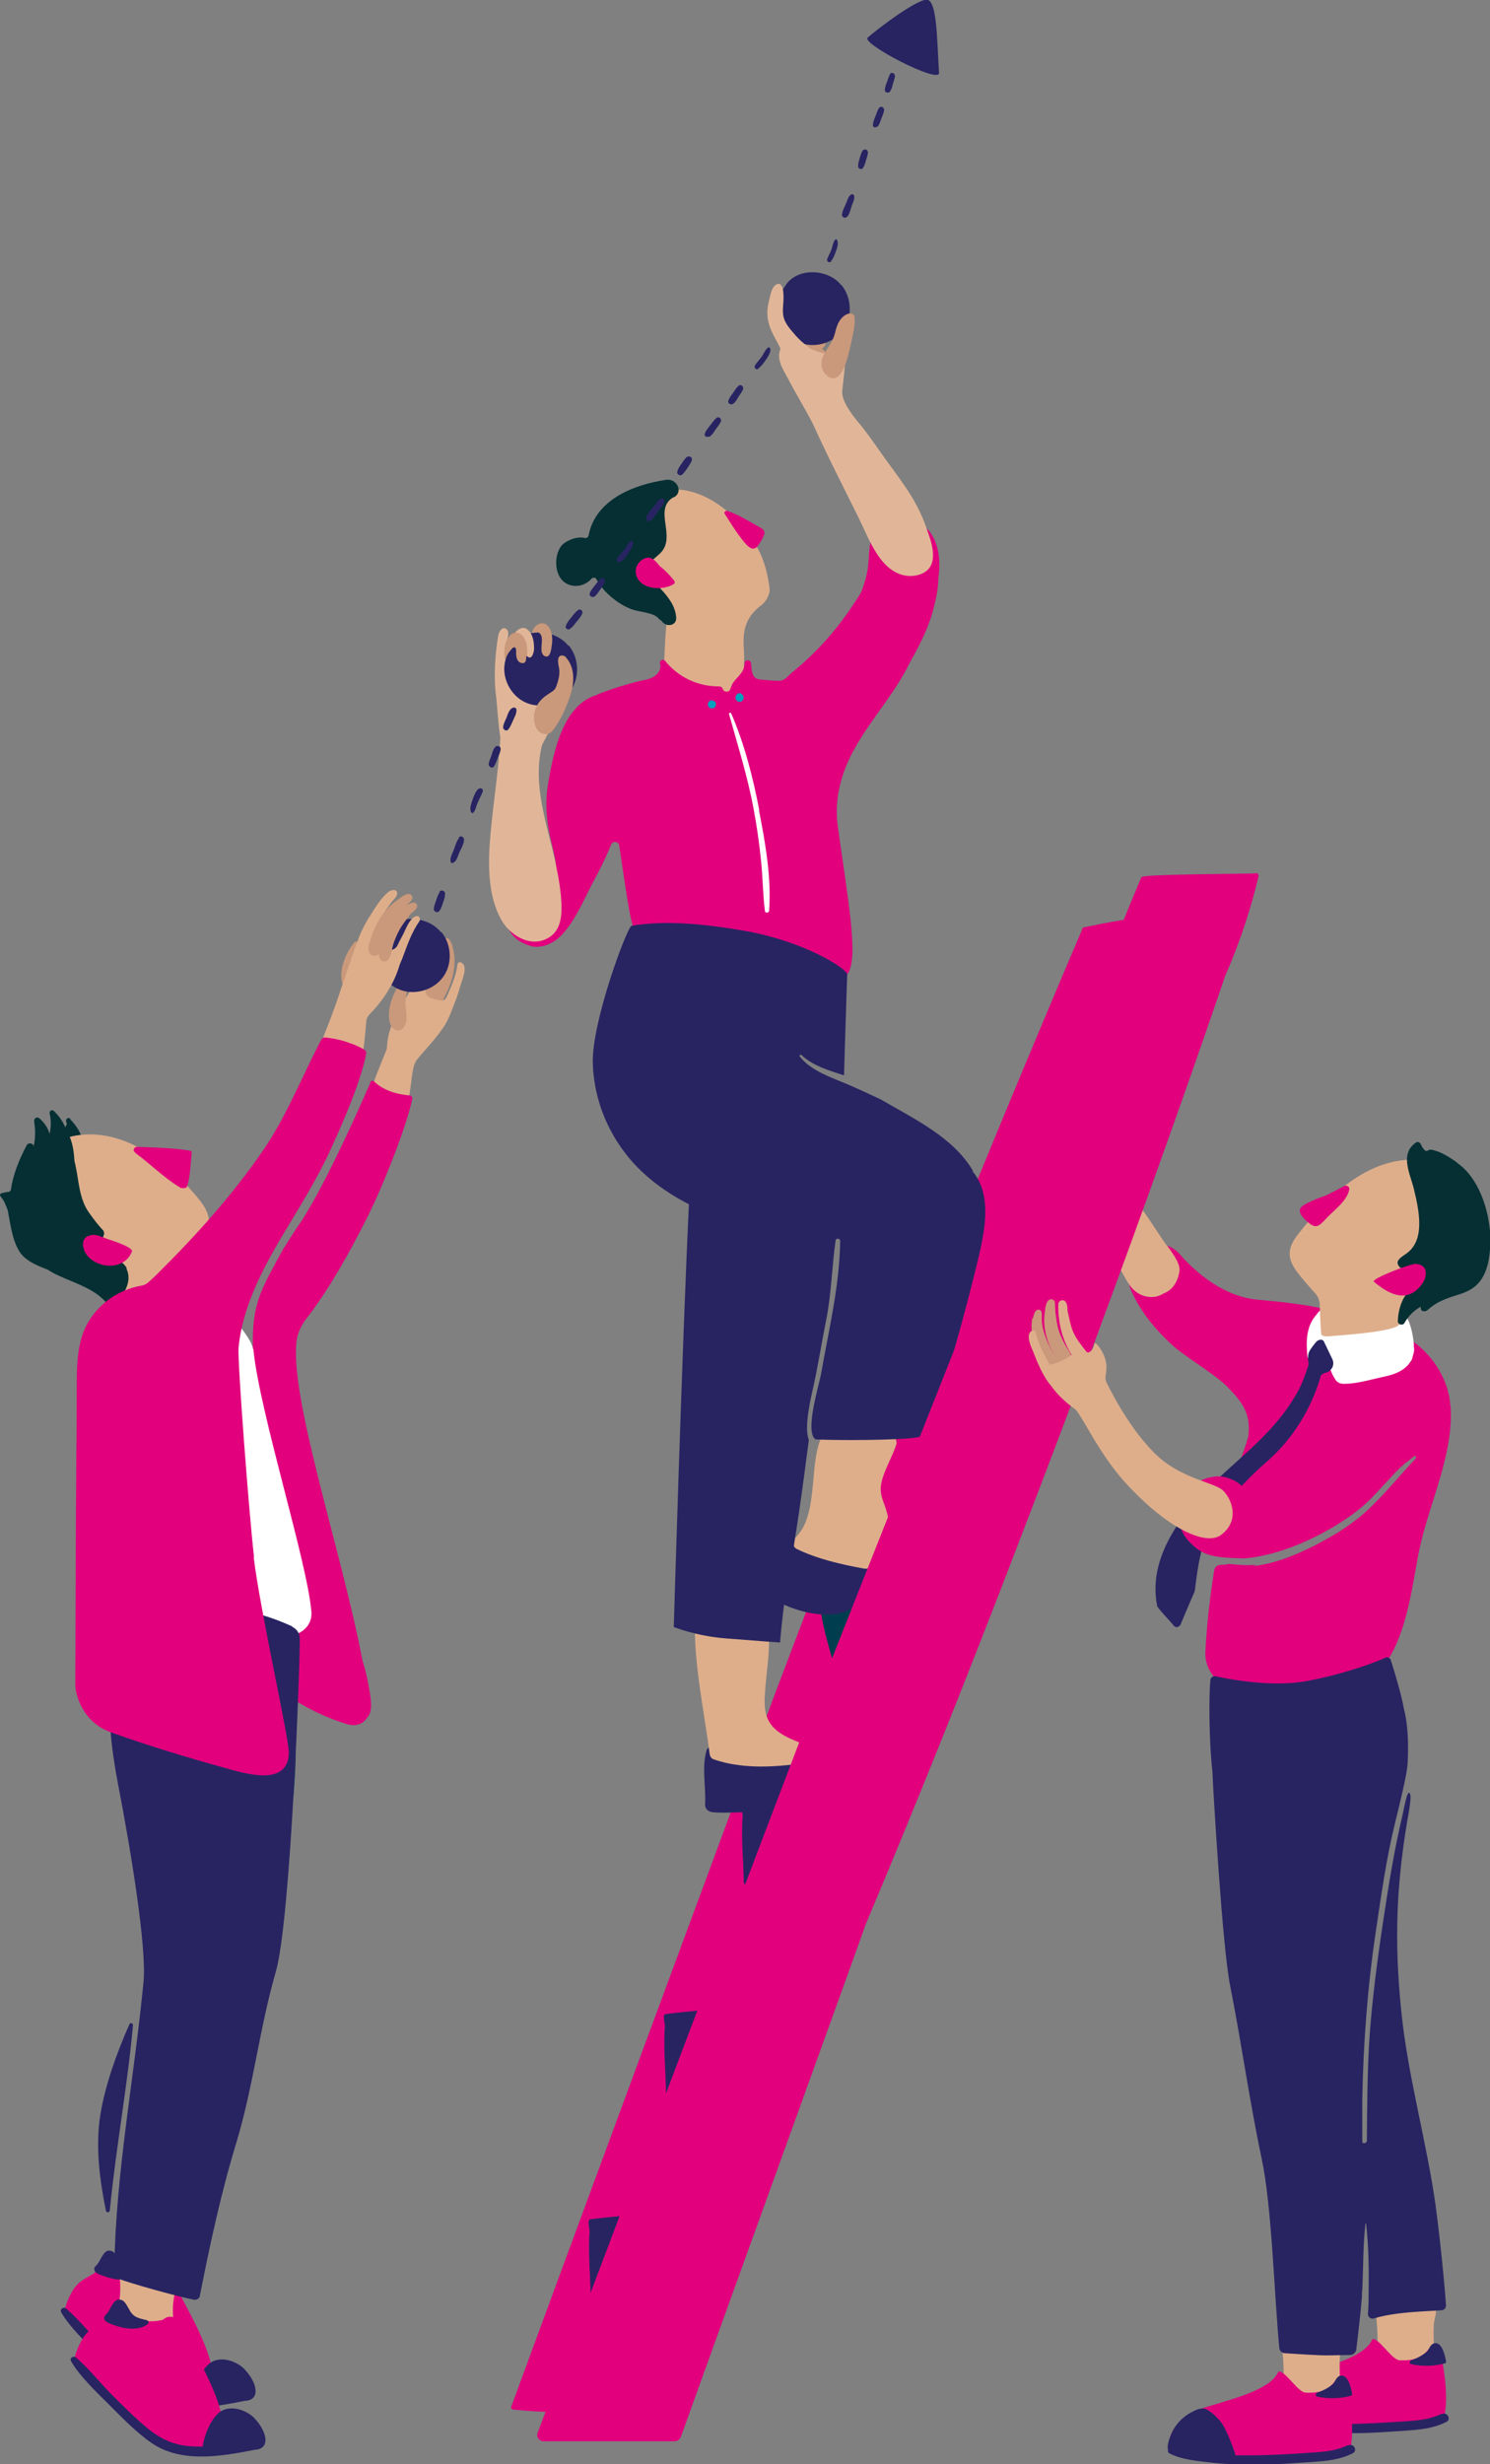 <?xml version="1.0" encoding="UTF-8"?>
<svg id="Layer_2" data-name="Layer 2" xmlns="http://www.w3.org/2000/svg" viewBox="0 0 42.35 70">
  <rect x="0" y="0" width="42.35" height="70" fill="#808080" stroke="none"/>
  <defs>
    <style>
      .cls-1 {
        fill: #e1b698;
      }

      .cls-1, .cls-2, .cls-3, .cls-4, .cls-5, .cls-6, .cls-7, .cls-8, .cls-9 {
        stroke-width: 0px;
      }

      .cls-2 {
        fill: #282462;
      }

      .cls-3 {
        fill: #052f33;
      }

      .cls-4 {
        fill: #003e4f;
      }

      .cls-5 {
        fill: #fff;
      }

      .cls-6 {
        fill: #deae8b;
      }

      .cls-7 {
        fill: #ca987a;
      }

      .cls-8 {
        fill: #e2007d;
      }

      .cls-9 {
        fill: #00a2bd;
      }
    </style>
  </defs>
  <g id="Layer_1-2" data-name="Layer 1">
    <g>
      <path class="cls-6" d="m20.96,14.8c-.52-.56-1.32-1.03-2.11-.86-.11.02-.21.06-.3.1-.66.24-1.07,1.01-1.05,1.71.01.43.15.91.45,1.23.28.3.69.3,1.04.42-.09.51-.09,1.03-.12,1.54-.02.32-.01.6.25.82.47.39,1.47.57,1.86,0,.22-.32.15-.54.17-1.05.02-.37-.19-1.01.48-1.51.16-.12.27-.34.24-.52-.12-.85-.38-1.31-.92-1.88Z"/>
      <path class="cls-8" d="m21.73,15.12c-.02-.09-.1-.12-.17-.16-.27-.15-.57-.34-.87-.44-.05-.03-.13.02-.09.08.17.26.32.52.56.81.1.12.24.26.37.11.05-.06.21-.31.2-.4Z"/>
      <path class="cls-3" d="m19.15,14.13c.29-.16.08-.54-.21-.5-.96.14-2.02.58-2.21,1.58-.01.05-.06.09-.12.07-.22-.05-.53.08-.65.22-.19.24-.21.69-.01.95.2.25.57.25.8.05.02-.02.04-.03.06-.06.04-.04.11-.04.14.01.1.18.23.34.39.48.18.16.37.28.59.37.22.09.64.09.79.27.02.03.05.05.08.06,0,0,.01.02.02.03.12.16.41.12.4-.11-.04-.63-.75-1-.8-1.29-.06-.34.31-.42.45-.68.26-.47-.27-1.15.28-1.46Z"/>
      <path class="cls-8" d="m19.16,16.49c-.12-.14-.25-.29-.4-.4-.11-.14-.24-.29-.4-.24-.17.05-.31.23-.29.41.05.49.76.54,1.08.33.03-.02.04-.06.01-.09Z"/>
      <path class="cls-8" d="m26.35,15.06s-.04,0-.04.02c.02.14.05.27.09.4,0,0-.02.01-.02.02,0,.05-.01.11-.02.16,0-.02-.02-.04-.03-.06,0-.01-.01-.02-.02-.02,0-.01-.02-.03-.04-.03-.34-.08-.78-.1-1.11.07-.01-.02-.04-.02-.06,0,0,.02-.01.03-.02.04,0,0,0,0-.01,0,0,0-.01.02,0,.03-.01.02-.02.05-.04.07-.02-.04-.04-.08-.06-.13,0,0,0-.01-.02-.02-.01-.07-.02-.13-.06-.19,0-.02-.01-.04-.02-.06,0-.02-.04-.03-.06,0,0-.01,0-.02,0-.03,0-.02-.04-.03-.05,0-.08.29-.05.61-.11.91-.04.2-.1.39-.17.58,0,0,0,0,0,0-.52.85-1.15,1.62-1.94,2.26-.13.1-.21.24-.37.26-.11.01-.58-.04-.59-.04-.2-.02-.22-.25-.23-.44,0-.13-.19-.14-.19-.01,0,.28-.26.4-.36.61-.01.03-.03.07-.04.11-.03.1-.18.11-.22,0,0,0,0,0,0,0-.01-.04-.05-.07-.1-.07-.61,0-1.16-.26-1.54-.73-.06-.07-.16,0-.14.08.06.25-.18.42-.41.46,0,0,0,0,0,0-.34.07-.77.19-1.33.4-.02,0-.03.02-.05.03-.98.28-1.24,1.64-1.39,2.51-.11.64-.03,1.2.13,1.83.13.52.15,1.01.11,1.52,0,0,0,0,0,.01-.07.23-.16.45-.32.62-.22.23-.48.24-.7.12-.01-.02-.03-.02-.04-.03-.1-.07-.2-.16-.27-.28-.05-.08-.2-.03-.16.07.13.36.29.64.78.77.1.03.55.08.97-.45.32-.4.52-.88.76-1.34.19-.35.38-.72.53-1.1.05-.11.21-.09.23.03.16,1.07.28,1.95.38,2.25,0,0,0,.01,0,.02-.08.34.26.97.52.65.23-.28.99-.09,1.31-.06.48.05.95.13,1.42.23.91.2,1.54.42,2.37.83.21.1.35-.06.5-.29.31-.46,0-2.1-.29-4.19-.06-.43-.02-.87.1-1.29.34-1.23,1.34-2.14,1.9-3.25.11-.22.53-.9.71-1.58.07-.28.15-.6.15-.92,0,0,0,0,0,0,.08-.51,0-1.08-.32-1.4Z"/>
      <path class="cls-8" d="m32.49,26.06c-.75.07-1.74.3-1.71.29-1.51,3.54-2.98,7.09-4.42,10.66-1.45,3.6-2.86,7.22-4.24,10.86-.78,2.04-6.84,18.45-7.59,20.5-.02.04.02.07.06.08.81.08,1.65.13,2.45-.08.79-.21,2.66-4.25,2.99-5,.43-1,4.29-12.81,4.66-13.83.39-1.06.77-2.12,1.15-3.18,1.52-4.27,2.99-8.57,4.4-12.88.79-2.44,1.57-4.88,2.33-7.33.01-.04-.02-.1-.07-.09Z"/>
      <path class="cls-2" d="m17.79,62.94c-.33.03-.65.06-.98.1-.04,0-.09.03-.08.08,0,.08.01.13.02.21,0,.01,0,.02.01.03-.05.63.02,1.29.03,1.92,0,.07.11.11.15.04.34-.75.64-1.51.93-2.28.02-.05-.03-.11-.08-.1Z"/>
      <path class="cls-2" d="m19.93,57.11c-.33.03-.65.06-.98.1-.04,0-.09.03-.08.08,0,.08.01.13.02.21,0,.01,0,.02.01.03-.05.63.02,1.29.03,1.92,0,.07.11.11.15.04.34-.75.64-1.51.93-2.28.02-.05-.03-.11-.08-.1Z"/>
      <path class="cls-2" d="m22.14,51.13c-.33.03-.65.06-.98.1-.04,0-.09.03-.08.08,0,.08.01.13.02.21,0,.01,0,.02.01.03-.05.63.02,1.29.03,1.92,0,.07.11.11.15.04.34-.75.64-1.51.93-2.28.02-.05-.03-.11-.08-.1Z"/>
      <path class="cls-4" d="m24.35,45.62c-.12-.14-.32-.45-.54-.43-.22.02-.29.28-.42.43-.02-.03-.07-.03-.07.02.04.51.21,1.02.34,1.51.02.06.11.07.14.02.18-.33.36-.66.54-1,.11-.2.18-.35.02-.55Z"/>
      <path class="cls-2" d="m22.25,49.99c-.61-.01-1.23-.06-1.84-.11,0,0-.01,0-.02,0-.01-.05-.02-.1-.04-.15-.04-.13-.23-.14-.27,0-.14.49-.01,1.04-.04,1.54,0,.12.1.2.21.21.32.03.64,0,.96,0,.2,0,.42,0,.61-.08.44-.2.37-.63.62-.96.14-.18.06-.45-.19-.45Z"/>
      <path class="cls-6" d="m22.85,49.55c-.25-.1-.5-.19-.72-.35-.38-.28-.42-.64-.39-1.08.04-.6.15-1.21.11-1.82,0-.15-.22-.19-.26-.04-.02.07-.03.14-.05.21-.48-.13-1.05-.21-1.55-.18-.05-.11-.24-.08-.24.06.02,1.15.27,2.32.42,3.47.01.08.05.14.12.16.75.26,1.6.23,2.37.13.08-.01.13-.06.17-.11.2-.02.26-.36.02-.45Z"/>
      <path class="cls-2" d="m24.61,44.23c-.61.02-1.12-.11-1.66-.38.05-.07-.02-.19-.12-.17-.59.13-.64,1.26-.7,1.73,0,.05.04.12.08.14.49.24,1.2.41,1.74.26.58-.16.6-.81.84-1.25.08-.14-.02-.33-.19-.33Z"/>
      <path class="cls-6" d="m25.47,41.05c.06-.19-.13-.35-.31-.31-.5.12-.94.11-1.44-.01-.12-.03-.21.02-.27.1-.05,0-.11.03-.14.09-.31.8-.05,2.14-.71,2.77-.09.08-.07.25.04.31.6.29,1.26.44,1.92.56.11.02.23-.03.26-.15.13-.49.54-.86.4-1.4-.1-.4-.27-.56-.14-1,.1-.33.28-.63.39-.96Z"/>
      <path class="cls-2" d="m27.66,33.27c-.56-.96-1.67-1.48-2.63-2.04-.3-.14-.6-.28-.9-.41-.46-.2-1.08-.39-1.4-.81-.02-.03.02-.06.05-.04.31.3.78.44,1.21.58.02-.8.09-2.84.09-2.87,0-.15-1.2-.95-2.99-1.25-.99-.17-2.15-.3-3.14-.13-.12.02-1.15,2.76-1.1,3.93.04,1.15.55,2.25,1.38,3.04.4.38.86.69,1.35.94-.2,4.26-.43,12.01-.43,12.01,0,0,.62.25,1.44.32.73.06,1.58.12,1.58.12,0,0,.08-.95.19-1.57.26-1.4.45-2.79.63-4.19-.15-.33.07-1.24.1-1.38.15-.65.25-1.31.38-1.96.16-.77.17-1.54.28-2.32.01-.08.14-.06.13.02-.02,1.28-.32,2.5-.54,3.75-.05.31-.48,1.66-.16,1.88.53.03,2.42.03,2.89-.06.04,0,.32-.09.36-.22.49-1.51.93-3.04,1.31-4.59.21-.86.52-2.04-.11-2.76Z"/>
      <path class="cls-1" d="m15.79,24.51c-.24-1.09-.66-2.2-.39-3.32,0-.03.08-.16.17-.34.05-.52.04-1.02.02-1.55,0,0-.01-.02-.02-.03-.1-.11-.29-.13-.43-.13-.22-.01-.5.02-.71.13,0-.04-.02-.09-.03-.13-.01-.09-.02-.19-.03-.29,0-.1,0-.2,0-.3,0-.12.02-.23.04-.35.02-.1.08-.25-.02-.33-.06-.05-.12-.02-.16.03-.04.05-.06.1-.07.17-.02.11-.17.98-.05,1.79.01.09.06.82.11,1.07,0,.02,0,.04,0,.06-.05.91-.2,1.81-.28,2.72-.07.79-.09,1.73.32,2.44.27.46.89.81,1.39.45.25-.18.31-.5.31-.79,0-.43-.08-.87-.17-1.29Z"/>
      <path class="cls-2" d="m16.15,18.34c-.33-.42-1.11-.53-1.49-.11-.02.02-.02.04,0,.06-.12.11-.21.24-.27.39-.17.45.05.99.46,1.23.42.25,1.01.13,1.32-.24.32-.37.3-.96,0-1.33Z"/>
      <path class="cls-1" d="m14.98,17.87c-.11-.07-.22-.02-.31.07-.02.02-.04.06,0,.08.13.08.23.2.26.36.02.07-.01.19.05.26.14.14.2-.13.2-.21,0-.19-.03-.44-.2-.55Z"/>
      <path class="cls-7" d="m14.98,18.64c.03-.27-.04-.58-.22-.65-.24-.1-.41.22-.42.42,0,.06-.02.23.01.31.01.02.03-.11.19-.28.03-.04.07-.06.09-.05.03.01.04.06.04.09,0,.03,0,.07,0,.1,0,.07.02.15.06.2.04.05.12.07.17.05.06-.03.06-.16.06-.19Z"/>
      <path class="cls-7" d="m15.63,17.87c-.12-.26-.4-.18-.49.04,0,0-.01.05-.02.06,0,.03.16-.02.19,0,.15.09.07.31.08.48,0,.08.03.2.15.2.1,0,.13-.21.14-.3.03-.16.02-.34-.05-.49Z"/>
      <path class="cls-7" d="m16.08,18.66s-.12-.09-.19,0c-.07.1.01.31.01.41,0,.16-.04.29-.09.43-.02.06-.06.11-.11.14-.05.03-.1.07-.15.1-.21.14-.35.33-.37.59-.02.2.05.48.28.52.14.03.22-.05.29-.15.21-.29.37-.66.47-.98.11-.35.12-.77-.14-1.05Z"/>
      <path class="cls-5" d="m21.58,23.01c-.18-.93-.42-1.88-.8-2.75-.01-.03-.07,0-.06.02.25.9.53,1.78.7,2.7.09.48.16.97.21,1.46.05.47.05.95.11,1.43,0,.07.11.08.12,0,.07-.93-.11-1.95-.29-2.86Z"/>
      <path class="cls-6" d="m40.76,65.97c.02-.11.07-.27.05-.38-.07-.27-.41-.22-.62-.22-.24,0-.85-.1-1.05.1-.1.1.06.62,0,1.3-.02.22-.03.33.17.44.16.09.4.19.65.22.02.01.05.02.08.01.31.03.61-.03.74-.3.03-.05.01-.12-.02-.17,0-.16-.03-.83,0-1.01Z"/>
      <path class="cls-8" d="m40.83,66.66c-.3-.12-.16.43-1.04.39-.21,0-.51-.51-.73-.6-.03-.01-.06,0-.07.03-.28.62-1.98.89-2.39,1.11-.42.22-.76.61-.68,1,.01.06,1.57.35,2.78.32,1.54-.03,2.35-.28,2.36-.32.08-.38.03-.91-.03-1.3-.03-.23-.14-.62-.2-.65Z"/>
      <path class="cls-2" d="m40.97,68.57c-.4.2-.86.2-1.3.23-.43.03-.85.05-1.28.06-.2,0-.41,0-.61,0-.07-.23-.24-.67-.37-.88-.09-.14-.37-.43-.54-.45-.09-.01-.21.03-.31.09-.28.13-.51.38-.62.66-.04.1-.12.3-.08.43-.01.03,0,.07.03.09.36.19.82.22,1.23.27.47.05.94.06,1.41.05.47,0,.94-.04,1.42-.07.4-.03.79-.06,1.16-.25.15-.07.02-.3-.13-.22Z"/>
      <path class="cls-2" d="m41.1,67.07c-.03-.14-.11-.56-.34-.5-.09.02-.13.13-.17.19,0,.01-.02.02-.02.03-.13.12-.29.2-.46.26-.05.02-.06.1,0,.11.32.07.64.06.95-.02.03,0,.05-.04.04-.07Z"/>
      <path class="cls-6" d="m38.09,66.89c.02-.11.07-.27.05-.38-.07-.27-.41-.22-.62-.22-.24,0-.85-.1-1.05.1-.1.1.06.62,0,1.3-.02.22-.03.33.17.44.16.09.4.19.65.22.02.01.05.02.08.01.31.03.61-.03.74-.3.03-.05.01-.12-.02-.17,0-.16-.03-.83,0-1.01Z"/>
      <path class="cls-8" d="m41.22,39.91c-.06-.93-.86-2.02-1.99-2.17-.01,0-.03,0-.04,0-.06-.04-.14-.08-.21-.11-.49-.18-.81-.31-1.32-.44-.55-.14-1.36-.22-1.93-.27-1.13-.11-1.95-1.03-2.09-1.17-.13-.14-.44-.63-1.16-.26-.64.33-.42,1.01-.28,1.28.23.48.6.97,1.13,1.45.35.32,1.2.82,1.54,1.16.44.45.69.77.61,1.42-.05.23-.28.81-.43,1.29-.09-.04-.21-.06-.36-.1-.9-.22-1.39,1.1-.86,1.72.14.16.5.37.68.44.05.02.69.13.87.12,1.43-.13,2.89-1.05,3.43-1.55.11-.1.22-.21.32-.32h0s0,0,0,0c.18-.19.35-.38.53-.57,0,0,0,0,0,0,.05-.05.1-.1.15-.15.02-.01.03-.03.05-.04.04-.04.08-.08.13-.11.02-.01.03-.03.05-.04.06-.05.12-.1.18-.14,0,0,0,0,.01,0,0,0,0,0,0,0,0,0,0,0,0,0,0,.02.01.05.02.07-.45.47-.86.99-1.34,1.44-.44.42-.96.74-1.5,1.02-.54.28-1.12.52-1.72.6-.24.03-.47,0-.71-.02-.13-.01-.23-.02-.33,0-.07.01-.13.08-.14.15-.12.76-.21,1.53-.25,2.31-.03.57.42,1.02.95,1.13,1.49.31,2.41.34,3.6-.29,1.15-.61,1.31-2.72,1.54-3.78.29-1.33.97-2.67.88-4.04Z"/>
      <path class="cls-5" d="m37.6,38.04c-.01-.22-.02-.44-.04-.66,0,0,0-.02,0-.03,0,0,0,0,0,0,.03-.03,0-.14-.05-.11-.01,0-.07.07-.08.09-.31.34-.31.77-.27,1.2,0,.08.1.11.15.04.1-.14.21-.28.32-.41.03-.03,0-.09-.02-.11Z"/>
      <path class="cls-6" d="m40.35,32.95c-1.48-.11-2.63,1.07-3.43,2.08-.33.41-.36.7-.04,1.12.16.21.33.4.51.6.07.08.11.18.12.29.01.45.04.9.08,1.34.02.16.06.3.21.39.19.11.46.13.67.16.44.05.94,0,1.25-.33,0,0,.01-.01.02-.02,0-.02,0-.03,0-.05.02.04.05.08.08.12.12.18.4.02.31-.16-.19-.38-.28-.8-.21-1,.25-.72,2.07-.45,2.28-1.89.25-1.71-.57-2.55-1.84-2.64Z"/>
      <path class="cls-8" d="m35.67,44.45c-.24.03-.47,0-.71-.02-.04,0-.08,0-.12,0,.06.03.11.05.11.05.19.06.42.06.61.02.03,0,.07-.02.14-.05,0,0-.02,0-.02,0Z"/>
      <path class="cls-8" d="m38.23,33.68c-.17.09-.34.18-.52.27-.22.08-.44.16-.63.27-.25.13-.11.31.05.46.25.23.33.19.55-.05.22-.24.61-.51.67-.84.01-.07-.06-.13-.13-.1Z"/>
      <path class="cls-5" d="m35.41,53.49s0,.01,0,.01,0-.01,0-.01Z"/>
      <path class="cls-2" d="m40.81,62.69c-.26-1.86-.79-3.68-.98-5.54-.2-1.95-.15-3.53.17-5.43.04-.24.15-.76.05-.79-.07-.02-.15.49-.2.69-.23.98-.39,1.98-.54,2.98-.16,1.06-.3,2.13-.38,3.2-.07,1-.07,2.01-.08,3.01,0,.04-.03.07-.07.07,0,0-.02,0-.03,0,0,0,0,0,0,0,0,0-.02,0-.02-.01,0,0,0,0,0,0,0,0,0-.01-.01-.02,0,0,0,0,0,0,0,0,0-.02,0-.03,0-.21,0-.41,0-.62,0-.19,0-.38,0-.57.03-1.61.15-3.2.39-4.8.15-1,.29-2.01.53-3,.11-.46.23-.92.32-1.39.06-.3.06-.53.06-.83,0-.34-.03-.74-.12-1.08-.05-.32-.27-1.07-.37-1.37-.02-.06-.09-.1-.15-.07-.44.2-1.39.52-2.33.68-.95.15-2.09-.06-2.49-.15-.08-.02-.16.04-.16.12-.04.44-.04,1.71.06,2.58.01.37.28,4.97.5,6.07.33,1.66.55,3.28.9,4.93.29,1.36.36,3.92.5,5.37,0,.09.08.16.17.16.37.02.98.07,1.26.06.19,0,.39-.01.58-.01.09,0,.17-.07.18-.16.04-.33.13-1.1.16-1.49,0,0,0,0,0,0,0-.07,0-.15.01-.22.03-.62.02-1.24.09-1.86,0,0,0-.01,0-.01,0,0,0,0,0,0,0,0,0,0,0,0,0,0,0,0,0,0,0,0,.02,0,.02.02.07.64.08,1.28.07,1.92,0,.21,0,.42-.02.63,0,.09.08.16.17.13.44-.13.93-.17,1.38-.2.18-.01.36-.02.54-.03.07,0,.13-.06.13-.14-.08-1.09-.22-2.28-.29-2.79Z"/>
      <path class="cls-8" d="m38.16,67.58c-.3-.12-.16.43-1.04.39-.21,0-.51-.51-.73-.6-.03-.01-.06,0-.07.03-.28.62-1.98.89-2.39,1.11-.42.22-.76.61-.68,1,.01.06,1.57.35,2.78.32,1.54-.03,2.35-.28,2.36-.32.08-.38.03-.91-.03-1.3-.03-.23-.14-.62-.2-.65Z"/>
      <path class="cls-2" d="m38.31,69.46c-.4.2-.86.2-1.3.23-.43.03-.85.05-1.28.06-.2,0-.41,0-.61,0-.07-.23-.24-.67-.37-.88-.09-.14-.37-.43-.54-.45-.09-.01-.21.03-.31.09-.28.13-.51.38-.62.66-.04.1-.12.3-.08.43-.01.03,0,.07.03.09.36.19.82.22,1.23.27.47.05.94.06,1.41.05.47,0,.94-.04,1.42-.07.4-.03.79-.06,1.16-.25.15-.07.02-.3-.13-.22Z"/>
      <path class="cls-2" d="m38.43,67.99c-.03-.14-.11-.56-.34-.5-.09.02-.13.13-.17.19,0,.01-.02.02-.02.03-.13.12-.29.2-.46.26-.05.02-.06.1,0,.11.32.07.64.06.95-.02.03,0,.05-.04.04-.07Z"/>
      <path class="cls-8" d="m1.86,65.83c.42.48,1.08,1.19,1.58,1.6.31.25,1.22.83,1.3.85.69.16,1.53.04,2.21-.1.23-.05.25-.33.13-.47-.12-.44-.58-.57-1.08-.55-.22-.87-.78-1.71-1.15-2.52-.09-.2-.33-.27-.5-.11-.45.11-.86,0-1.01-.3-.37-.71-.51.26-.68.36-.16.09-.38.2-.5.35-.18.21-.42.77-.3.91Z"/>
      <g>
        <path class="cls-2" d="m6.96,67.31c-.22-.22-.61-.37-.91-.23-.31.15-.52.69-.57,1.03-.05,0-.1,0-.15,0-.57,0-1-.17-1.43-.53-.36-.3-.7-.64-1.03-.97-.33-.34-.63-.72-.99-1.03-.08-.06-.19.02-.14.11.27.45.68.83,1.05,1.2.39.39.79.81,1.24,1.12.84.58,1.99.38,2.94.19.09,0,.17-.03.22-.08.21-.21-.07-.65-.23-.8Z"/>
        <path class="cls-2" d="m3.89,64.52c-.09-.02-.17-.04-.25-.07-.11-.04-.19-.12-.24-.22-.04-.07-.08-.15-.13-.21-.03-.04-.07-.07-.12-.08,0,0,0,0-.02,0-.11-.03-.18.08-.23.16-.05.08-.08.16-.14.23-.03.04-.08.07-.08.12-.01.13.2.18.28.21.15.06.66.21.96-.03.04-.03.02-.1-.03-.11Z"/>
      </g>
      <path class="cls-3" d="m2,31.78c-.05-.05-.14,0-.12.07,0,.03.02.07.02.1-.02.01-.04.04-.04.07,0,.19.06.36.16.51.03.05.09.05.12.02.01.01.02.02.04.04.06.05.12.02.14-.03,0,0,0,0,.01-.01.06-.27-.16-.58-.34-.76Z"/>
      <path class="cls-6" d="m.61,34.52c.28,1.14,1.34,1.72,2.43,2.01,0,0,0,0,0,.01.02.37-.05.71-.22,1.09-.08.19.18.33.29.15.03-.05.06-.1.08-.15.12.15.41.14.5-.1,0-.02.02-.04.02-.06.09-.01.16-.07.17-.18,0,0,0-.01,0-.02.08,0,.17-.02.24-.11.03-.02.06-.05.08-.09.52-.61,1.11-1.21,1.55-1.86.28-.42.24-.71-.07-1.11-.78-.97-2.02-2.01-3.39-1.86-1.18.13-1.96,1.14-1.69,2.26Z"/>
      <path class="cls-3" d="m3.61,36.04c-.09-.18-.26-.26-.43-.33-.25-.11-.47-.23-.66-.43-.86-.91-.05-2.22-.64-3.19-.07-.19-.18-.37-.35-.53-.06-.05-.13,0-.12.07.05.2.04.4,0,.58-.05-.17-.14-.31-.29-.44-.07-.06-.16,0-.15.09.04.25.04.49-.02.72,0,0,0-.02,0-.03-.02-.09-.15-.09-.19-.02-.22.42-.39.84-.45,1.26,0,.04-.03.06-.07.07-.04,0-.08.01-.12.02-.1.01-.15.05-.1.11.04.05.08.11.11.17.03.07.06.14.09.22.08.42.14.93.38,1.24.19.23.48.34.76.45.09.06.18.11.27.15.5.24,1.07.38,1.43.83.05.06.13.08.19.02.25-.27.53-.65.34-1.04Z"/>
      <path class="cls-7" d="m12.53,26.76c-.03-.09-.08-.34-.22-.31-.1.02-.1.13-.08.24,0,.22.02.43-.01.65-.04.28-.14.52-.25.78-.05.12-.06.31.11.35.16.03.24-.15.29-.26.21-.45.3-.96.16-1.44Z"/>
      <path class="cls-7" d="m12.86,26.87c-.03-.08-.09-.28-.22-.2-.07.04-.06.16-.03.28-.01.22-.02.44-.07.66-.03.13-.08.25-.13.38-.04.11-.12.21-.15.32-.03.1,0,.21.11.23.17.03.25-.19.31-.31.2-.41.32-.89.18-1.34Z"/>
      <path class="cls-6" d="m13.1,27.34c-.07-.03-.09.03-.1.07-.04.33-.18.62-.31.92-.03.07-.1.1-.17.09,0,0,0,0,0,0-.08-.01-.16-.03-.24-.06-.01,0-.03,0-.04-.01-.11-.04-.17-.16-.14-.27.05-.16.07-.33.1-.49.03-.25.07-.54.03-.79,0-.02,0-.05,0-.07-.02-.07-.09-.12-.17-.09-.08.04-.09.18-.08.3-.02.22-.03.44-.08.65-.04.17-.21.5-.22.52-.32.52-.65,1.02-.68,1.62,0,.07-.02.11-.03.13-.05.12-.1.25-.15.37-.07.19-.16.38-.21.57-.02.02-.03.06-.02.08,0,0,0,0,0,0,0,.03.02.04.04.03.19.08.4.15.6.21.13.04.37.25.39.1.05-.34.07-.49.09-.65.02-.14.04-.28.1-.4.07-.16.74-.78.94-1.25.02-.06.07-.14.09-.22.03-.06.05-.13.07-.18.07-.16.12-.33.17-.5.04-.15.25-.59.02-.68Z"/>
      <path class="cls-4" d="m4.65,62.03c.75-2.15,1.7-4.2,2.26-6.42,0,0,0,0,0-.01-.03-.06-.04-.12-.03-.2.14-.95.34-1.89.53-2.84.08-.38.15-.77.22-1.16.07-.83.12-1.68.33-2.47.06-.22.35-.16.38.04.04.24.06.48.06.73.02.03-.02,1.12-.1,1.63-.04.35-.09.69-.14,1.02-.11.8-.25,1.6-.41,2.39-.05.28-.1.55-.16.83,0,.04-.02.07-.04.1,0,.03-.01.06-.02.09-.49,2.18-1.08,4.55-2.19,6.53-.2.35-.84.14-.7-.26Z"/>
      <path class="cls-4" d="m3.53,61.17c-.11.8-.2,1.6-.25,2.4.24.16.67-.06.59-.42-.14-.67-.29-1.32-.34-1.98Z"/>
      <path class="cls-4" d="m3.8,59.18c.24-.64.56-1.29.47-1.95-.02-.12-.13-.2-.24-.21-.05.72-.13,1.44-.23,2.16Z"/>
      <path class="cls-2" d="m3.78,57.53c0-.06-.08-.08-.1-.03-.36.81-.7,1.76-.83,2.59-.14.89-.02,1.82.16,2.71.01.06.1.06.11,0,.17-1.76.5-3.51.66-5.27Z"/>
      <path class="cls-8" d="m10.53,30.75c-.24.55-1.4,3.19-2.11,4.15-.12.19-.25.39-.37.58-.14.25-.28.51-.41.76-.41.78-.49,1.29-.44,2.34.03.56.16,1.27.27,1.7.13.47.24.95.33,1.42.37,1.86-.06,6.16.08,6.26.56.43,1.31.82,1.99,1.02.26.08.46-.02.56-.18.16-.16.12-.45.09-.66-.05-.33-.12-.66-.22-.98-.57-3.02-2.08-7.47-1.87-9.08.05-.35.28-.63.34-.7.64-.85,1.15-1.78,1.63-2.72.42-.82,1.13-2.56,1.32-3.45,0-.04-.02-.08-.06-.09-.38-.03-.76-.14-1.03-.4-.04-.03-.09-.02-.11.02Z"/>
      <path class="cls-5" d="m7.19,38.32c-.03-.3-.66-.98-.67-.99-.03-.05-2.81-.48-2.9-.46-1.05.18-1.14,4.88-.83,6.19.25,1.05.41,2.5,1.5,3.07,1.13.59,2.41-.18,3.5.28.47.2,1.11-.07,1.06-.63-.12-1.43-1.47-5.64-1.65-7.46Z"/>
      <path class="cls-3" d="m2.95,34.97c-.15-.15-.29-.34-.39-.48-.42-.55-.27-1.25-.58-1.88-.05-.11-.22-.04-.22.07.03.42.07.84.15,1.26-.04-.02-.09.03-.07.08.04.07.08.13.12.2.01.05.02.1.04.15-.02.03-.03.07,0,.11.01.02.02.03.04.05,0,0,0,.01,0,.02-.08-.02-.16.06-.12.15.13.27.91.92,1.04.35,0-.03,0-.06-.03-.09Z"/>
      <path class="cls-8" d="m2.6,35.08c.15-.02.32.07.46.12.17.05.73.24.69.35-.2.54-.98.51-1.29.09-.13-.18-.18-.52.14-.55Z"/>
      <path class="cls-6" d="m5.13,64.7c.06-.13-.14-.24-.2-.11,0,.01-.01.02-.02.04-.01,0-.02-.01-.04-.02,0,0,0-.02,0-.03.03-.1-.09-.17-.17-.14-.04-.07-.14-.11-.2-.05-.02-.07-.1-.11-.17-.09-.04-.06-.12-.08-.18-.04-.02-.08-.11-.12-.18-.09-.06-.03-.14-.02-.17.05,0,.02-.02.04-.03.06,0,0,0,0-.01,0-.05-.1-.22-.09-.25.03-.01.05-.02.1-.03.14,0,0,0-.02,0-.03-.01-.06-.12-.04-.11.02.09.53.05,1.04-.11,1.55-.01.04.02.08.05.09-.03.06,0,.15.09.18.45.16.91.28,1.39.36.08.01.14-.04.16-.11.06,0,.12-.06.09-.14-.18-.52-.17-1.06.04-1.56.02-.04.03-.08.05-.11Zm-1.19,1.4s.04.03.06.04c0,.01,0,.03,0,.04-.02,0-.04-.01-.06-.02,0-.02,0-.04,0-.06Zm.46.09s.02.06.04.1c-.02,0-.03,0-.05-.01,0-.03,0-.06.01-.09Zm.27.07s.01-.01.02-.02c.02.04.04.07.06.11-.03,0-.05,0-.08-.01,0,0,0-.01,0-.02,0-.02,0-.04,0-.05Zm-1.25-.25s.01-.03.02-.05c0,.01.01.02.02.02,0,.02,0,.03,0,.03-.02,0-.03,0-.04,0Z"/>
      <path class="cls-2" d="m8.3,46.2c-.39-.18-1.27-.54-2.44-.58-.5-.02-2.17.02-2.29.4-.56,1.79-.56,2.84-.21,4.69.36,1.86.81,4.6.72,5.58-.26,2.72-.79,5.41-.83,8.14,0,.06.01.12.02.19,0,.05.04.09.09.11.36.14,1.72.52,2.16.6.08.01.15-.04.16-.11.29-1.47.6-2.92,1.04-4.36.49-1.63.65-3.22,1.12-4.85.42-1.45.69-8.73.68-9.47,0-.14-.09-.27-.22-.33Z"/>
      <path class="cls-8" d="m2.14,67.2c.42.48,1.08,1.19,1.58,1.6.31.25,1.22.83,1.3.85.69.16,1.53.04,2.21-.1.23-.05.25-.33.13-.47-.12-.44-.58-.57-1.08-.55-.22-.87-.78-1.71-1.15-2.52-.09-.2-.33-.27-.5-.11-.45.11-.86,0-1.01-.3-.37-.71-.51.26-.68.36-.16.09-.38.2-.5.35-.18.21-.42.77-.3.91Z"/>
      <path class="cls-2" d="m7.24,68.7c-.22-.22-.61-.37-.91-.23-.31.15-.52.69-.57,1.03-.05,0-.1,0-.15,0-.57,0-1-.17-1.43-.53-.36-.3-.7-.64-1.03-.97-.33-.34-.63-.72-.99-1.03-.08-.06-.19.02-.14.11.27.45.68.83,1.05,1.2.39.39.79.81,1.24,1.12.84.58,1.99.38,2.94.19.09,0,.17-.03.22-.08.21-.21-.07-.65-.23-.8Z"/>
      <path class="cls-2" d="m4.17,65.91c-.09-.02-.17-.04-.25-.07-.11-.04-.19-.12-.24-.22-.04-.07-.08-.15-.13-.21-.03-.04-.07-.07-.12-.08,0,0,0,0-.02,0-.11-.03-.18.08-.23.16-.05.08-.08.16-.14.23-.03.04-.08.07-.08.12-.01.13.2.18.28.21.15.06.66.21.96-.03.04-.03.02-.1-.03-.11Z"/>
      <path class="cls-8" d="m5.41,32.69c-.47-.09-1.5-.11-1.53-.11-.06,0-.1.09-.07.13,0,0,.05.05.06.06.41.3.77.67,1.21.94,0,0,.02.01.03.02.01,0,.02.01.03.02.01,0,.02,0,.03,0,.02,0,.05,0,.08,0,.02,0,.05-.01.06-.04.1-.23.11-.72.14-.97,0-.02-.02-.05-.04-.05Z"/>
      <path class="cls-6" d="m33.16,35.38c-.27-.38-.53-.81-.74-1.08-.02-.03-.08-.03-.1,0-.3.31-1.03.86-.68,1.35.06.19.16.35.26.51.11.19.2.39.38.53.23.18.55.21.78.06.21-.08.39-.25.46-.61.04-.21-.12-.44-.35-.76Z"/>
      <path class="cls-8" d="m35.71,24.81c-.55.02-3.23.02-3.27.11-.81,1.92-1.55,3.88-2.31,5.81-.77,1.95-1.54,3.9-2.31,5.85-1.54,3.9-3.09,7.79-4.63,11.69-.81,2.05-7.17,18.9-7.91,20.84-.04.11.04.24.16.24h3.74c.07,0,.14-.05.17-.12.42-1.18,5.26-14.55,5.25-14.55,1.52-3.61,2.97-7.24,4.37-10.9,1.47-3.81,2.89-7.64,4.26-11.49.54-1.52,1.07-3.03,1.59-4.56.4-.91.72-1.86.95-2.83.01-.05-.02-.1-.08-.1Z"/>
      <path class="cls-7" d="m11.53,28.46c0-.2.05-.37.13-.56.02-.04.06-.1.05-.14-.06-.23-.27.05-.38.23-.19.31-.32.66-.26,1.02.05.27.33.39.45.09.08-.2,0-.43,0-.64Z"/>
      <path class="cls-9" d="m20.32,19.93h0s-.09-.05-.13-.03c-.04.02-.07.06-.07.11,0,.04.02.08.06.1.04.02.11.02.14-.02h0c.04-.06.04-.11,0-.16Z"/>
      <path class="cls-9" d="m21.07,19.7c-.07-.03-.13.01-.16.08,0,0,0,0,0,.01-.02.05.02.12.07.14.05.02.11,0,.14-.05,0,0,0,0,0-.01.04-.06,0-.14-.06-.16Z"/>
      <path class="cls-7" d="m23.16,9.77c-.11-.05-.25-.04-.36,0-.03-.02-.07.02-.05.05.16.19.46.24.7.27.03,0,.04-.03.03-.05-.06-.12-.2-.22-.32-.28Z"/>
      <path class="cls-7" d="m23.06,9.33c-.11-.05-.28-.05-.37.05-.02-.02-.06-.01-.06.02,0,.12.01.23.06.34,0,.02.04.03.06.01.16-.13.3-.03.43.08.04.04.08.07.14.07.11,0,.17-.12.13-.22-.06-.15-.25-.29-.39-.35Z"/>
      <path class="cls-7" d="m23.24,9c-.15-.07-.31-.11-.47-.1-.24.02-.48.19-.45.45-.03-.01-.08.03-.04.06.08.07.16.15.24.22.03.03.08.09.13.09.11.01.09-.14.09-.21.02-.31.35-.25.57-.2.07.02.17.03.18-.08,0-.12-.15-.19-.24-.23Z"/>
      <path class="cls-2" d="m23.91,8.1c-.33-.42-1.09-.51-1.49-.11-.07.07-.22.3-.28.45-.17.45.05.99.46,1.23.42.25,1.01.13,1.32-.24.32-.37.3-.96,0-1.33Z"/>
      <path class="cls-1" d="m26.33,14.99c-.3-.86-.78-1.4-1.3-2.14-.14-.2-.46-.66-.65-.87h0c-.39-.48-.46-.73-.44-.89.02-.18.04-.36.06-.54.01-.12.03-.27-.04-.38-.09-.13-.5-.16-.52-.14-.12,0-.29-.07-.4-.12,0,0,0,0,0,0-.17-.13-.33-.26-.47-.43-.12-.14-.26-.3-.3-.48-.04-.18,0-.35,0-.53,0-.11,0-.28-.07-.37-.06-.09-.19,0-.23.08-.06.1-.08.24-.11.35-.03.12-.05.24-.05.36,0,.24.08.45.19.66.06.12.13.23.18.35,0,0,0,.01,0,.02-.12.3.08.57.22.84.18.35.52.92.7,1.27,0,0,0,0,0,0,.41.91.87,1.8,1.31,2.69.29.58.61,1.56,1.39,1.64.24.02.53-.06.65-.28.17-.32-.01-.78-.12-1.08Z"/>
      <path class="cls-7" d="m24.28,8.97s0,0,0,0c0,0,0,0,0,0,0-.02-.03-.04-.05-.05-.11-.05-.24.04-.31.12-.11.12-.15.27-.19.43-.05.19-.14.33-.25.49-.16.23-.21.54.05.73.29.21.46-.21.53-.43.06-.2.11-.4.15-.6.04-.2.1-.43.08-.63,0-.01,0-.02,0-.03Z"/>
      <path class="cls-5" d="m40.19,38.23c-.02-.24-.07-.54-.18-.76-.04-.08-.19.12-.26.18-.27.21-1.82.29-1.96.31,0,0-.22.03-.24-.07-.01-.06-.08.04-.08.1.01.27.2.55.25.68.06.14.11.3.18.43.09.17.16.22.35.21.33-.01.68-.11.99-.18.24-.05.5-.11.69-.27.14-.11.21-.25.24-.39.03-.08.03-.16.01-.25Z"/>
      <path class="cls-2" d="m37.84,38.55c-.07-.15-.14-.29-.21-.44-.04-.08-.15-.06-.21,0-.02.02-.2.23-.23.34-.02.1-.02.2.01.3-.08.24-.16.48-.27.7-.19.36-.43.7-.69,1-.51.59-1.12,1.08-1.69,1.62-.94.89-1.94,2.16-1.66,3.55,0,.05.35.41.48.57.06.07.16.02.19-.05.13-.33.4-.93.4-.95.09-.73.19-1.52.63-2.12.41-.58.9-1.1,1.43-1.56,1.21-1.06,1.51-2.41,1.52-2.43.03-.07.18-.08.24-.13.05-.04.1-.1.11-.17.02-.08-.01-.16-.05-.23Z"/>
      <path class="cls-8" d="m35.15,42.1c-.71-.43-1.31.1-1.54.54-.19.37-.1.83.15,1.11.38.42.63.5,1.59.52.03,0,.61-1.67-.2-2.17Z"/>
      <path class="cls-7" d="m30.43,38.46c-.14-.23-.27-.44-.35-.71-.02-.07-.03-.15-.05-.22,0,0,0-.02,0-.03-.02-.12-.04-.25-.04-.38,0-.11,0-.21-.11-.21-.15,0-.17.25-.18.34-.08.49.08.97.34,1.36.07.1.17.26.32.2.16-.07.13-.25.06-.36Z"/>
      <path class="cls-7" d="m29.36,37.45c.02-.08.05-.28.19-.24.08.03.06.14.06.26,0,.21.07.42.15.62.05.12.11.23.17.34.06.09.14.18.19.28.04.09.03.2-.08.24-.17.06-.27-.14-.35-.24-.25-.36-.43-.8-.35-1.26Z"/>
      <path class="cls-6" d="m34.77,42.35c-.22-.23-1.14-.33-1.85-.97-.8-.73-1.41-1.98-1.47-2.11,0,0,0,0,0,0-.02-.04-.04-.12-.03-.15.02-.14.04-.27.02-.39-.03-.21-.13-.39-.27-.55-.04-.04-.07-.02-.07.03-.02.12-.15.26-.22.19-.14-.18-.29-.36-.38-.57-.08-.19-.11-.4-.16-.6,0-.01,0-.03,0-.04,0-.11-.03-.23-.11-.25-.08-.02-.15.04-.15.11-.01.24.03.58.1.81.06.21.16.44.28.63-.07.05-.15.1-.23.14-.08.04-.15.07-.24.1-.05.02-.1.03-.15.04-.16-.29-.33-.58-.4-.92,0-.03-.03-.05-.06-.05-.01,0-.03-.01-.04,0-.23.1,0,.52.05.66.06.16.26.66.48.9,0,0,0,0,0,0,.18.26.43.49.7.68.23.26.66,1.23,1.38,2.04,1.23,1.36,2.34,1.85,2.76,1.52.53-.4.31-1,.06-1.25Z"/>
      <path class="cls-3" d="m41.41,33.02c-.22-.15-.44-.3-.72-.36-.04,0-.07,0-.1.02-.03.02-.07.02-.09,0-.04-.04-.08-.09-.1-.14-.02-.07-.09-.13-.16-.08-.47.33-.15.9-.05,1.33.17.7.31,1.49-.26,1.85-.1.07-.24.16-.2.27.05.13.13.13.2.12.65-.07.04.7-.05.88-.1.2-.14.4-.15.62,0,.1.14.14.19.05.12-.21.27-.35.46-.46,0,.01,0,.02,0,.03,0,.02.01.06.03.08.04.03.11.03.16-.01.25-.23.5-.32.81-.42.2-.06.4-.13.56-.27.33-.29.4-.76.42-1.18.03-.74-.25-1.84-.95-2.32Z"/>
      <path class="cls-8" d="m40.26,35.9c-.16-.01-1.3.43-1.21.51.63.54,1.07.49,1.38.05.13-.19.17-.53-.17-.55Z"/>
      <path class="cls-2" d="m26.38,0c-.24-.1-1.5.87-1.72,1.07-.18.17,2.05,1.33,2.03,1-.06-1-.06-1.96-.31-2.07Z"/>
      <path class="cls-2" d="m12.53,26.48c-.33-.42-1.11-.53-1.49-.11-.02.02-.02.04,0,.06-.12.11-.21.24-.27.39-.17.45.05.99.46,1.23.42.25,1.01.13,1.32-.24.32-.37.3-.96,0-1.33Z"/>
      <path class="cls-7" d="m10.08,26.76c-.27.32-.51.89-.3,1.3.01.03.05.01.05-.01,0-.02,0-.03,0-.05,0,0,.01-.01.02-.02.07-.19.09-.39.15-.58.05-.19.13-.38.2-.56.03-.07-.08-.13-.12-.07Z"/>
      <path class="cls-6" d="m11.92,26.04c-.22-.11-.39.36-.46.5-.05.1-.11.2-.16.31-.04.09-.14.15-.24.14h0c-.08,0-.17-.02-.25-.03-.1-.02-.2-.05-.29-.09.08-.24.14-.48.26-.71.09-.18.21-.34.33-.51.02-.02.04-.05.06-.07.08-.08.15-.18.11-.25-.06-.1-.22-.01-.23,0-.2.16-.36.41-.49.62-.15.23-.29.48-.38.74-.12.32-.33.93-.48,1.38-.27.83-.57,1.52-.57,1.55,0,0,.08.1.08.1,0,.03.02.04.04.03.19.08.4.15.6.21.13.04.44.13.46-.02.03-.15.08-.67.1-.91,0-.08.04-.16.1-.22.37-.38.68-.85.83-1.34,0-.02.07-.19.09-.23.14-.37.26-.74.49-1.07.04-.06,0-.11-.02-.12Z"/>
      <path class="cls-8" d="m7.22,44.23c-.15-1.32-.47-5.54-.44-5.94.12-1.27.8-2.46,1.44-3.51.39-.65.78-1.29,1.11-1.98.31-.67.93-2.04,1.08-2.88,0-.04-.02-.08-.05-.1-.25-.14-.39-.18-.6-.25-.17-.05-.31-.07-.52-.1-.04,0-.08.02-.1.05-.55,1.04-.98,2.16-1.65,3.14-.88,1.29-1.94,2.46-3.06,3.57-.07.07-.15.14-.23.21-.05.04-.11.07-.17.08-.78.13-1.45.68-1.69,1.41-.16.49-.16,1.03-.16,1.54,0,.6,0,1.2-.01,1.8-.02,2.48-.02,4.14-.03,6.62,0,.11.12,1,1.01,1.32,1.06.38,2.18.72,3.27,1.02.52.14,1.77.55,1.79-.44,0-.43-.83-4.11-1-5.56Z"/>
      <path class="cls-7" d="m10.51,26.74c-.03.12-.09.31.05.39.15.08.27-.07.31-.2.09-.27.17-.51.32-.76.12-.19.27-.34.41-.5.09-.07.16-.15.1-.23-.09-.12-.29.04-.37.1-.42.28-.68.72-.81,1.2Z"/>
      <path class="cls-7" d="m10.82,26.86c-.03.13-.11.34.03.43.1.06.19-.01.23-.1.05-.11.06-.23.09-.34.04-.13.09-.25.15-.37.1-.2.24-.37.37-.54.1-.07.19-.15.16-.23-.05-.14-.22-.03-.3.01-.4.25-.62.69-.74,1.14Z"/>
      <g>
        <path class="cls-2" d="m12.5,25.34c-.05.07-.07.14-.1.22-.02.08-.06.16-.07.25,0,.11.12.14.17.05.05-.07.07-.16.1-.24.03-.08.05-.15.05-.24,0-.08-.12-.11-.16-.05Z"/>
        <path class="cls-2" d="m13.05,23.8c-.08.1-.11.24-.16.36-.04.1-.11.22-.08.32,0,.03.05.05.07.03.1-.05.13-.18.17-.28.05-.11.13-.24.14-.37,0-.08-.09-.14-.15-.07Z"/>
        <path class="cls-2" d="m13.59,22.41c-.08.09-.13.22-.17.34-.03.09-.08.23-.03.32.01.02.04.04.06.02.07-.07.08-.18.12-.27.04-.11.11-.22.15-.33.03-.07-.06-.14-.12-.07Z"/>
        <path class="cls-2" d="m14.07,21.23c-.06.06-.08.16-.1.23-.03.08-.07.16-.08.24-.01.08.1.15.15.07.05-.08.08-.16.11-.25.03-.08.08-.16.08-.25,0-.08-.11-.1-.16-.05Z"/>
        <path class="cls-2" d="m14.53,20.13c-.07.07-.1.16-.13.25-.04.09-.09.18-.1.27-.01.08.1.14.15.07.06-.08.1-.18.14-.27.04-.09.09-.17.09-.28,0-.08-.1-.09-.14-.04Z"/>
      </g>
      <g>
        <path class="cls-2" d="m19.38,13.49c.06-.05.1-.11.15-.18.04-.07.1-.14.13-.22.04-.1-.07-.16-.15-.1-.06.06-.1.13-.15.2-.05.07-.09.13-.11.21-.02.07.08.13.13.09Z"/>
        <path class="cls-2" d="m18.49,14.79c.1-.07.17-.2.24-.3.06-.08.16-.17.15-.28,0-.03-.03-.06-.06-.05-.11.02-.16.13-.23.22-.08.09-.18.19-.22.31-.03.07.05.16.12.1Z"/>
        <path class="cls-2" d="m17.64,15.96c.1-.06.18-.18.24-.28.05-.08.13-.19.11-.29,0-.02-.03-.04-.05-.03-.08.04-.12.15-.18.23-.07.1-.16.18-.22.27-.04.06.02.14.09.1Z"/>
        <path class="cls-2" d="m16.9,16.94c.07-.04.11-.13.16-.19.05-.07.1-.13.13-.21.03-.07-.06-.16-.12-.1-.07.06-.11.13-.17.2-.05.07-.11.13-.14.22-.02.08.08.12.14.09Z"/>
        <path class="cls-2" d="m16.2,17.86c.08-.04.13-.13.19-.2.06-.07.12-.14.16-.23.03-.07-.05-.15-.12-.1-.08.06-.14.14-.2.22-.06.07-.12.14-.15.24-.02.07.07.11.12.08Z"/>
        <path class="cls-2" d="m21.55,10.47c.1-.07.17-.18.24-.28.05-.08.13-.2.1-.29,0-.02-.03-.04-.05-.03-.08.05-.12.15-.17.23-.06.1-.15.18-.21.28-.04.06.03.14.09.1Z"/>
        <path class="cls-2" d="m20.84,11.47c.07-.05.11-.13.15-.2.05-.07.1-.14.13-.21.03-.07-.06-.16-.13-.1-.06.06-.11.13-.16.21-.05.07-.11.14-.13.22-.02.08.08.12.14.08Z"/>
        <path class="cls-2" d="m20.16,12.41c.08-.05.13-.13.18-.21.05-.07.12-.15.15-.23.03-.07-.06-.15-.12-.1-.08.06-.13.15-.19.22-.06.08-.12.14-.15.24-.02.07.07.1.12.07Z"/>
      </g>
      <g>
        <path class="cls-2" d="m24.53,4.77c.04-.06.06-.13.08-.2.02-.07.05-.15.06-.23,0-.1-.11-.13-.16-.05-.04.07-.06.15-.08.22-.02.07-.04.14-.04.22,0,.07.11.1.14.04Z"/>
        <path class="cls-2" d="m24.08,6.16c.07-.09.1-.22.13-.32.03-.09.1-.2.06-.29,0-.02-.04-.04-.07-.03-.09.05-.11.16-.15.25-.04.1-.11.22-.12.33,0,.07.09.12.14.06Z"/>
        <path class="cls-2" d="m23.62,7.42c.07-.08.11-.2.15-.31.03-.08.07-.21.02-.29,0-.02-.03-.03-.05-.01-.06.06-.07.16-.1.25-.03.1-.09.2-.13.3-.02.07.06.12.11.07Z"/>
        <path class="cls-2" d="m25.3,2.59c.05-.06.06-.14.08-.21.02-.07.05-.15.06-.22,0-.07-.1-.13-.14-.06-.04.07-.06.15-.09.23-.03.08-.06.15-.06.23,0,.08.11.09.15.04Z"/>
        <path class="cls-2" d="m24.94,3.6c.06-.06.08-.15.11-.23.03-.08.07-.16.08-.25,0-.07-.09-.12-.14-.06-.05.07-.08.17-.11.25-.03.08-.07.16-.07.25,0,.07.09.07.13.03Z"/>
      </g>
    </g>
  </g>
</svg>
